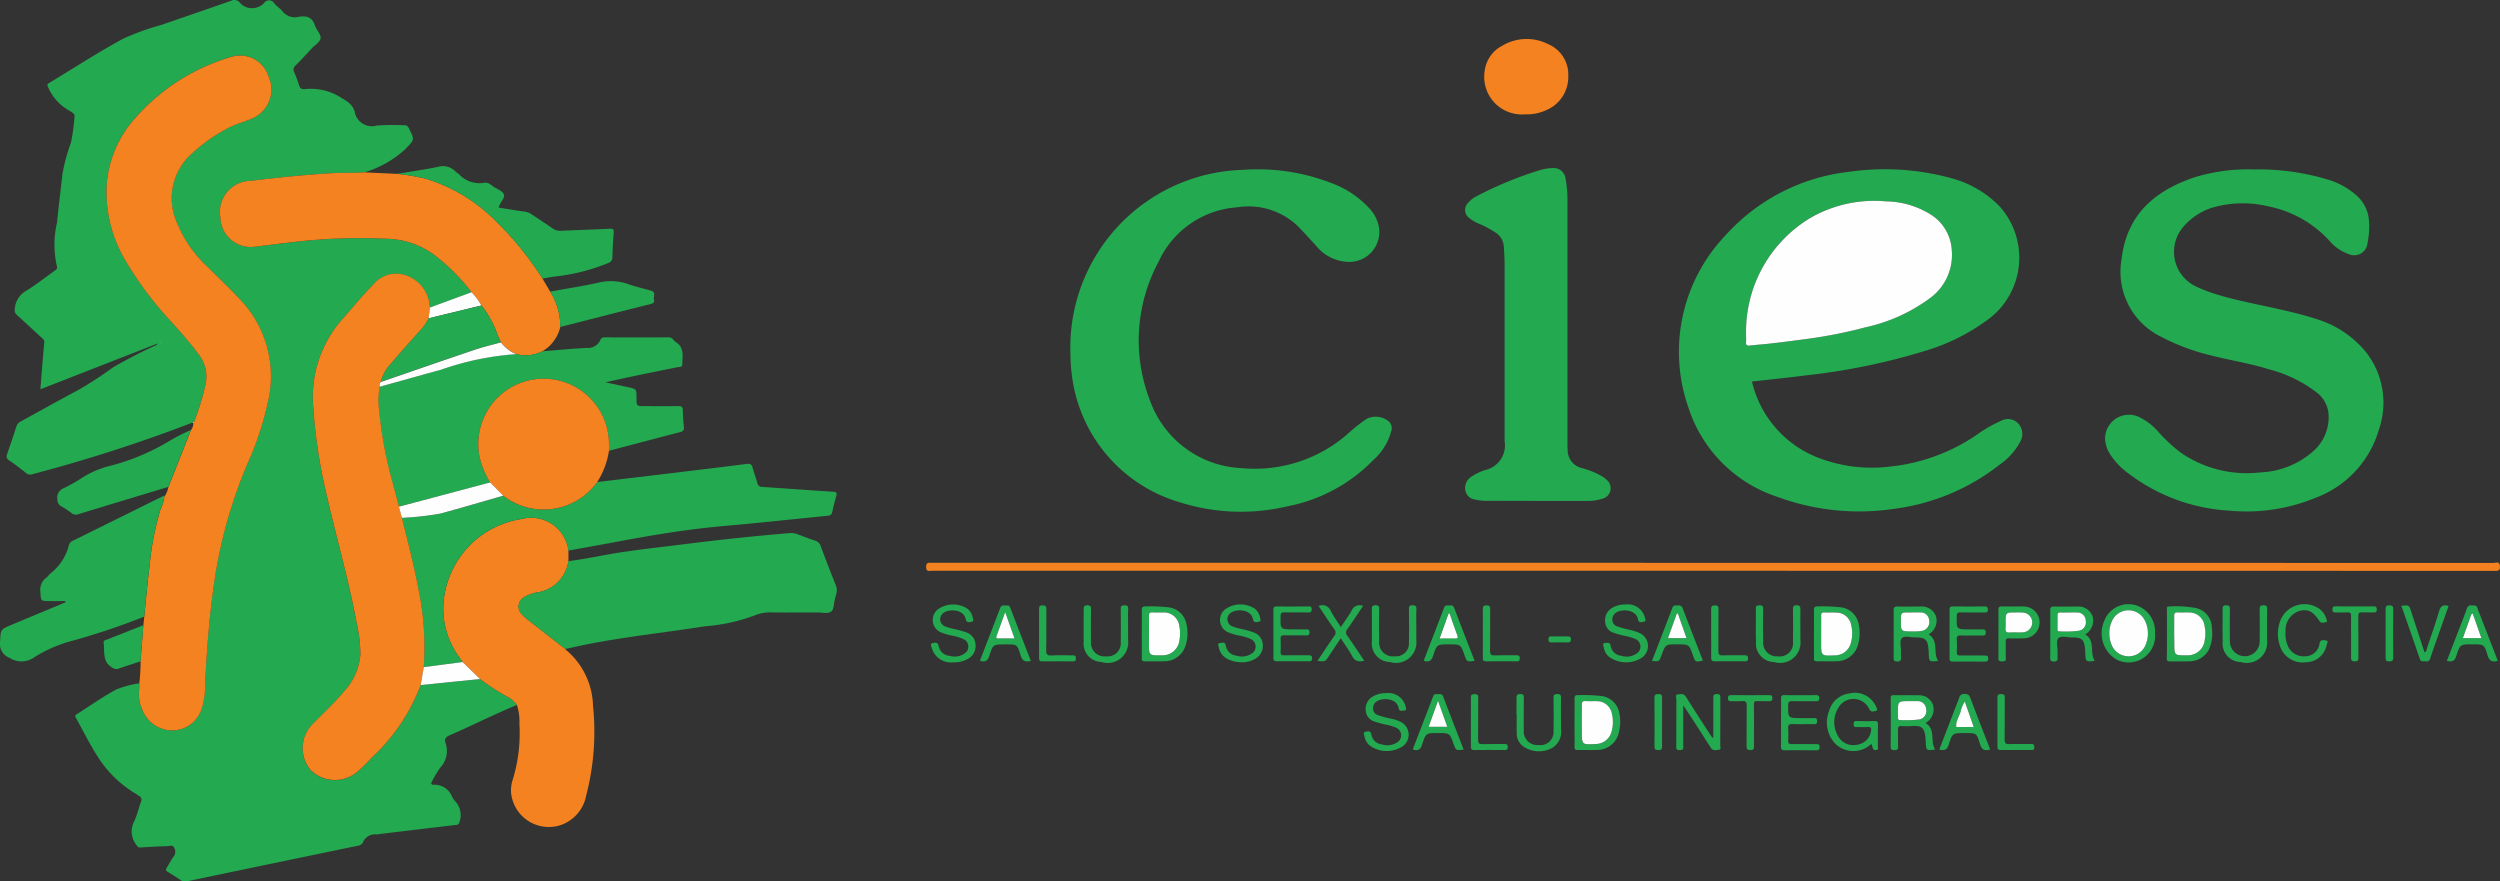 <svg xmlns="http://www.w3.org/2000/svg" width="162.026" height="57.118" viewBox="0 0 162.026 57.118">
  <rect x="0" y="0" width="162.026" height="57.118" fill="#333333" stroke="none"/>
  <g id="Group_24" data-name="Group 24" transform="translate(-78.279 -384.941)">
    <path id="Path_1" data-name="Path 1" d="M93,412.359c-.091-.039-.166.013-.243.045a99.539,99.539,0,0,1-10.179,3.268.4.4,0,0,1-.41-.072c-.363-.287-.73-.57-1.112-.83a.29.29,0,0,1-.118-.4c.2-.588.406-1.178.592-1.773a.564.564,0,0,1,.3-.348c1.255-.685,2.5-1.385,3.762-2.057a24.406,24.406,0,0,0,2.185-1.427,30.631,30.631,0,0,1,2.745-1.42.374.374,0,0,0,.178-.147l-7.607,2.972c.038-.484.071-.928.108-1.372.045-.546.084-1.093.144-1.638a.319.319,0,0,0-.138-.3c-.546-.5-1.086-1.012-1.64-1.506a.4.4,0,0,1-.134-.392,1.455,1.455,0,0,1,.75-1.182c.631-.388,1.215-.852,1.82-1.282.106-.076.218-.137.157-.305a6.285,6.285,0,0,1,.012-2.836c.1-1.059.238-2.115.354-3.173a12.093,12.093,0,0,1,.553-2.016,13.631,13.631,0,0,0,.226-1.69.2.2,0,0,0-.11-.212,2.6,2.6,0,0,0-.269-.177,3.15,3.15,0,0,1-1.338-1.51c-.084-.146-.033-.2.086-.27,1.584-.955,3.138-1.963,4.759-2.849a16.306,16.306,0,0,1,2.511-.907c1.5-.521,3.006-1.034,4.506-1.561a.454.454,0,0,1,.527.076,1.059,1.059,0,0,0,1.634.039.387.387,0,0,1,.642.056c.157.189.378.324.534.514a1.007,1.007,0,0,0,1.033.353c.505-.087.89.013,1.068.57.09.282.378.543.365.8s-.365.45-.567.671c-.349.38-.7.761-1.066,1.123a.324.324,0,0,0-.079.421c.118.276.223.558.314.844.061.192.157.284.368.258a3.639,3.639,0,0,1,2.357.554c.4.233.756.452.88.906a1.134,1.134,0,0,0,1.444.9,15.412,15.412,0,0,1,1.743-.018.3.3,0,0,1,.322.19c.4.775.365.736-.226,1.356a6.713,6.713,0,0,1-2.658,1.508c-.139.008-.278.02-.417.023-.624.014-1.249,0-1.871.043-1.695.1-3.383.281-5.069.487a2.012,2.012,0,0,0-1.975,2.352,1.965,1.965,0,0,0,2.3,1.906c.736-.085,1.471-.184,2.208-.266a36.709,36.709,0,0,1,6.243-.242,5.417,5.417,0,0,1,3.1,1.036,13.059,13.059,0,0,1,2.433,2.433l-2.695.992-.025-.159a2.282,2.282,0,0,0-1.521-1.92,1.923,1.923,0,0,0-2.157.619c-.686.7-1.307,1.457-1.952,2.193a7.555,7.555,0,0,0-1.92,5.612,33.727,33.727,0,0,0,.8,5.477c.636,2.85,1.466,5.654,2,8.528a9.791,9.791,0,0,1,.264,2.138,3.99,3.99,0,0,1-1.089,2.424c-.622.745-1.335,1.4-2.016,2.092a2.219,2.219,0,0,0-.132,2.967,2.251,2.251,0,0,0,3.117.051,10.969,10.969,0,0,0,.845-.842,12.229,12.229,0,0,0,3.18-4.714l3.849-.392a15.932,15.932,0,0,0,1.7,1.113,1.616,1.616,0,0,1,.687.567c-1.47.607-2.891,1.322-4.346,1.962-.235.1-.379.217-.276.5a1.571,1.571,0,0,1-.346,1.6,9.148,9.148,0,0,0-.53.883c-.089.145-.054.236.11.224a1.219,1.219,0,0,1,1.194.791,1.069,1.069,0,0,0,.185.263,1.326,1.326,0,0,1,.287,1.368c-.032.159-.122.171-.248.186q-2.436.286-4.871.579a1.4,1.4,0,0,1-.255.034.842.842,0,0,0-.879.511.425.425,0,0,1-.333.222q-5.526,1.143-11.049,2.3a.527.527,0,0,1-.45-.085q-.4-.274-.816-.519c-.135-.079-.148-.148-.065-.275.158-.244.283-.51.456-.741a.5.5,0,0,0,.008-.572c-.088-.179-.27-.086-.406-.082-.581.018-1.161.043-1.74.087-.162.012-.214-.055-.294-.172a1.4,1.4,0,0,1-.134-1.527c.19-.394.279-.835.432-1.248.068-.184.045-.305-.133-.4-.066-.034-.121-.091-.185-.128a7.371,7.371,0,0,1-2.527-2.485c-.506-.8-.925-1.648-1.385-2.473-.056-.1-.017-.151.067-.2.853-.542,1.681-1.131,2.568-1.609a6.424,6.424,0,0,1,1.488-.394c0,.14.005.28-.011.418a2.553,2.553,0,0,0,.266,1.436,2.067,2.067,0,0,0,1.983,1.19,1.987,1.987,0,0,0,1.8-1.4,4.321,4.321,0,0,0,.22-1.458c.1-2.073.243-4.14.524-6.2a31.1,31.1,0,0,1,2.174-8.1,20.249,20.249,0,0,0,1.363-4.054,7.2,7.2,0,0,0-1.685-6.6c-.7-.775-1.471-1.481-2.206-2.223a7.924,7.924,0,0,1-1.99-2.866,3.864,3.864,0,0,1,.973-4.483A10.527,10.527,0,0,1,95.4,393.17c.493-.248,1.037-.359,1.527-.605a2.036,2.036,0,0,0,.951-2.67,1.931,1.931,0,0,0-2.46-1.253,13.169,13.169,0,0,0-6.26,4.041,7.224,7.224,0,0,0-1.78,4.4,8.729,8.729,0,0,0,1.189,4.687,22.84,22.84,0,0,0,3.053,4.072c.585.661,1.178,1.313,1.7,2.025a2.355,2.355,0,0,1,.472,2,17.315,17.315,0,0,1-.743,2.43c-.028.013-.082,0-.055.065Zm-2.058-5.221a.113.113,0,0,1,.013-.023.116.116,0,0,1,.021-.016l-.028.041-.107.019c.006,0,.013.015.017.014C90.885,407.164,90.914,407.151,90.942,407.139Z" transform="translate(-2.195)" fill="#23a950"/>
    <path id="Path_2" data-name="Path 2" d="M749.189,465.871a7.005,7.005,0,0,0,4.155,4.88,9.6,9.6,0,0,0,4.81.627,12.134,12.134,0,0,0,5.761-2.167,8.241,8.241,0,0,1,1.4-.787.916.916,0,0,1,1.128.162.99.99,0,0,1,.14,1.167,4.163,4.163,0,0,1-1.316,1.484,13.923,13.923,0,0,1-6.907,2.887,15.291,15.291,0,0,1-7.531-.784,9,9,0,0,1-5.759-5.786,10.931,10.931,0,0,1,2.41-11.164,12.655,12.655,0,0,1,7.972-4.109,16.305,16.305,0,0,1,6.621.4,6.811,6.811,0,0,1,3.17,1.839,4.977,4.977,0,0,1-.673,7.268,13.168,13.168,0,0,1-4.244,2.119,41.7,41.7,0,0,1-7.569,1.556C751.578,465.612,750.392,465.734,749.189,465.871Zm-.384-3.094c0,.172.012.346,0,.516-.018.2.041.268.249.244.475-.057.954-.085,1.43-.141q1.178-.139,2.354-.3a29.989,29.989,0,0,0,3.678-.734,10.929,10.929,0,0,0,4.175-1.872,3.468,3.468,0,0,0,1.445-3.148,2.914,2.914,0,0,0-1.354-2.291,5.625,5.625,0,0,0-2.934-.86A8.3,8.3,0,0,0,753,455.246,8.607,8.607,0,0,0,748.806,462.777Z" transform="translate(-557.365 -56.201)" fill="#23a950"/>
    <path id="Path_3" data-name="Path 3" d="M126.148,430.727a17.312,17.312,0,0,0,.743-2.43,2.355,2.355,0,0,0-.472-2c-.525-.712-1.118-1.364-1.7-2.025a22.844,22.844,0,0,1-3.053-4.072,8.729,8.729,0,0,1-1.189-4.687,7.224,7.224,0,0,1,1.78-4.4,13.169,13.169,0,0,1,6.26-4.041,1.931,1.931,0,0,1,2.46,1.253,2.036,2.036,0,0,1-.951,2.67c-.49.246-1.034.357-1.527.605a10.526,10.526,0,0,0-2.486,1.718,3.864,3.864,0,0,0-.973,4.483,7.923,7.923,0,0,0,1.99,2.866c.735.742,1.5,1.449,2.206,2.223a7.2,7.2,0,0,1,1.685,6.6,20.25,20.25,0,0,1-1.363,4.054,31.1,31.1,0,0,0-2.174,8.1c-.281,2.057-.428,4.125-.524,6.2a4.321,4.321,0,0,1-.22,1.458,1.987,1.987,0,0,1-1.8,1.4,2.067,2.067,0,0,1-1.983-1.19,2.553,2.553,0,0,1-.266-1.436c.016-.138.008-.279.011-.418a12.29,12.29,0,0,0,.081-1.419q.09-1.171.181-2.343l.057-.553c.116-1.119.212-2.24.354-3.356a18.374,18.374,0,0,1,.695-3.589,2.711,2.711,0,0,0,.261-.884l-.005,0c.047.019.05-.02.061-.047a1.766,1.766,0,0,0,.2-.536l1.46-3.684a.805.805,0,0,0,.158-.454l0,0C126.145,430.8,126.148,430.765,126.148,430.727Z" transform="translate(-35.293 -18.428)" fill="#f58220"/>
    <path id="Path_4" data-name="Path 4" d="M922.989,452.15a15.681,15.681,0,0,1,4.879.678,4.844,4.844,0,0,1,1.857,1.069,2.368,2.368,0,0,1,.733,1.469,5.087,5.087,0,0,1-.082,1.54.867.867,0,0,1-1.237.725,2.82,2.82,0,0,1-1.21-.832,7.326,7.326,0,0,0-3.974-2.253,7.078,7.078,0,0,0-3.7.1,4.12,4.12,0,0,0-1.781,1.179,2.485,2.485,0,0,0,.789,3.916,10.5,10.5,0,0,0,1.168.458c1.51.478,3.071.736,4.609,1.1.722.169,1.441.352,2.145.587a6.627,6.627,0,0,1,3.061,2.07,5.313,5.313,0,0,1,.863,5.065,6.7,6.7,0,0,1-4.09,4.406,11.761,11.761,0,0,1-5.628.836,11.89,11.89,0,0,1-6.5-2.4,4.73,4.73,0,0,1-1.165-1.2,2.076,2.076,0,0,1-.356-.957,1.546,1.546,0,0,1,2.143-1.535,3.884,3.884,0,0,1,1.324,1.01,10.611,10.611,0,0,0,1.392,1.295,7.532,7.532,0,0,0,5.2,1.31,5.512,5.512,0,0,0,3.411-1.358,2.93,2.93,0,0,0,1-2.51,1.952,1.952,0,0,0-.781-1.327,8.591,8.591,0,0,0-3.085-1.489c-1.243-.392-2.534-.581-3.792-.909a13.813,13.813,0,0,1-3.247-1.228,4.671,4.671,0,0,1-2.5-4.994c.322-2.894,2.169-4.461,4.769-5.323A11.847,11.847,0,0,1,922.989,452.15Z" transform="translate(-698.655 -56.229)" fill="#23a950"/>
    <path id="Path_5" data-name="Path 5" d="M502.93,464.14a11.516,11.516,0,0,1,11.193-11.929,13.2,13.2,0,0,1,5.695.849,6.263,6.263,0,0,1,2.564,1.735,2.407,2.407,0,0,1,.545,1.152,1.939,1.939,0,0,1-1.86,2.229,2.8,2.8,0,0,1-2.263-1.1c-.4-.421-.78-.86-1.195-1.269a4.621,4.621,0,0,0-3.882-1.166,6.052,6.052,0,0,0-5.087,3.533,10.746,10.746,0,0,0-.54,9.025,6.608,6.608,0,0,0,5.9,4.342,9.119,9.119,0,0,0,7.021-2.327,10.569,10.569,0,0,1,1.119-.872,1.322,1.322,0,0,1,1.458.208.6.6,0,0,1,.14.54,3.833,3.833,0,0,1-1.176,1.926,10.53,10.53,0,0,1-5.565,3,13.106,13.106,0,0,1-7.013-.269,9.813,9.813,0,0,1-6.948-8.126A11.225,11.225,0,0,1,502.93,464.14Z" transform="translate(-355.275 -56.263)" fill="#23a950"/>
    <path id="Path_6" data-name="Path 6" d="M258.909,602.651a1.616,1.616,0,0,0-.687-.567,15.938,15.938,0,0,1-1.7-1.113l-1.131-1.1c-.068-.1-.134-.194-.2-.289a5.3,5.3,0,0,1-.92-4.341,5.968,5.968,0,0,1,4.948-4.641,2.432,2.432,0,0,1,3.033,2.047q0,.342,0,.685a2.4,2.4,0,0,1-2.052,2.033,2.293,2.293,0,0,0-.755.268.7.7,0,0,0-.177,1.178,2.157,2.157,0,0,0,.258.243q1.257.984,2.518,1.963a.19.19,0,0,0,.034.054,4.883,4.883,0,0,1,1.765,3.63,16.4,16.4,0,0,1-.442,5.82,2.518,2.518,0,0,1-1.527,1.871,2.454,2.454,0,0,1-3.34-2.048,2.178,2.178,0,0,1,.1-.827,10.229,10.229,0,0,0,.44-3.627A3.424,3.424,0,0,0,258.909,602.651Z" transform="translate(-147.131 -172.023)" fill="#f58220"/>
    <path id="Path_7" data-name="Path 7" d="M181.9,461.079a13.058,13.058,0,0,0-2.433-2.433,5.416,5.416,0,0,0-3.1-1.036,36.709,36.709,0,0,0-6.243.242c-.737.082-1.471.181-2.208.266a1.965,1.965,0,0,1-2.3-1.906,2.012,2.012,0,0,1,1.975-2.352c1.686-.206,3.374-.384,5.069-.487.622-.038,1.247-.029,1.871-.043.139,0,.278-.015.417-.023l2.119.1a14.093,14.093,0,0,1,1.81.3,10.791,10.791,0,0,1,4.709,2.875,20.425,20.425,0,0,1,2.908,3.611l.5.848a4.2,4.2,0,0,1,.654,2.289,2.5,2.5,0,0,1-1.161,1.577,2.394,2.394,0,0,1-1.7.178,2.426,2.426,0,0,1-.98-.763,5.263,5.263,0,0,1-.263-.58,6.471,6.471,0,0,0-1-1.8A4.4,4.4,0,0,0,181.9,461.079Z" transform="translate(-73.056 -57.197)" fill="#f58220"/>
    <path id="Path_8" data-name="Path 8" d="M666.1,461.508q0,3.955,0,7.909c0,.151,0,.3.013.452a1.2,1.2,0,0,0,.917,1.21,5.266,5.266,0,0,1,1.14.439,1.975,1.975,0,0,1,.477.327.7.7,0,0,1-.264,1.215,3.291,3.291,0,0,1-1.083.15q-3.279,0-6.558-.011a2.821,2.821,0,0,1-.607-.077.727.727,0,0,1-.642-.554.854.854,0,0,1,.322-.887,3.508,3.508,0,0,1,.948-.474,1.633,1.633,0,0,0,1.264-1.878q0-5.73,0-11.461c0-.376-.026-.752-.048-1.127a1.158,1.158,0,0,0-.525-.917,6.312,6.312,0,0,0-1.107-.59,2.426,2.426,0,0,1-.583-.341.646.646,0,0,1-.092-1.013,1.73,1.73,0,0,1,.56-.43,23.873,23.873,0,0,1,4.044-1.668,3.01,3.01,0,0,1,.856-.144.77.77,0,0,1,.844.677,6.881,6.881,0,0,1,.124,1.411Q666.1,457.617,666.1,461.508Z" transform="translate(-486.235 -55.802)" fill="#23a950"/>
    <path id="Path_9" data-name="Path 9" d="M287.02,603.913q-1.26-.981-2.518-1.963a2.158,2.158,0,0,1-.258-.243.7.7,0,0,1,.177-1.178,2.291,2.291,0,0,1,.755-.268,2.4,2.4,0,0,0,2.052-2.033c1.207-.145,2.391-.426,3.593-.6,1.394-.2,2.795-.355,4.192-.531q3.282-.414,6.578-.686a1,1,0,0,1,.44.058c.393.144.781.3,1.18.429a.553.553,0,0,1,.38.384q.46,1.238.951,2.464a.872.872,0,0,1,.037.65c-.032.091-.046.188-.074.28-.087.286-.043.692-.264.833s-.583.044-.884.044c-.969,0-1.938.011-2.907,0a2.6,2.6,0,0,0-1.161.2,11.879,11.879,0,0,1-3.23.7c-2.929.464-5.888.745-8.783,1.417C287.191,603.892,287.105,603.9,287.02,603.913Z" transform="translate(-172.112 -176.92)" fill="#23a950"/>
    <path id="Path_10" data-name="Path 10" d="M237.335,519.855a2.394,2.394,0,0,0,1.7-.178c.953-.076,1.906-.171,2.86-.218a.885.885,0,0,0,.913-.537c.051-.126.158-.149.29-.149q2.05.006,4.1,0a.359.359,0,0,1,.311.128.792.792,0,0,0,.183.181c.574.359.416.93.419,1.45,0,.191-.185.151-.3.173-1.557.314-3.115.622-4.68.983.478.1.955.208,1.433.309.574.121.575.119.575.695,0,.54,0,.54.537.54.721,0,1.442.008,2.163-.005.215,0,.3.044.305.276a10.152,10.152,0,0,0,.067,1.061c.023.21-.038.3-.25.351-1.539.4-3.073.806-4.609,1.212,0-.151,0-.3,0-.451a4.235,4.235,0,1,0-8.4.779,5.307,5.307,0,0,0,.7,1.719l-5.916,1.574c-.129-.486-.262-.971-.385-1.458a26.841,26.841,0,0,1-.9-4.756,5.111,5.111,0,0,1,.037-1.567c1.323-.368,2.644-.745,3.97-1.1A18.4,18.4,0,0,1,237.335,519.855Z" transform="translate(-125.609 -111.968)" fill="#23a950"/>
    <path id="Path_11" data-name="Path 11" d="M248.5,574.541a2.432,2.432,0,0,0-3.033-2.047,5.968,5.968,0,0,0-4.948,4.641,5.3,5.3,0,0,0,.92,4.341c.069.1.136.193.2.289l-2.517.327a18.21,18.21,0,0,0-.331-4.968c-.288-1.586-.7-3.142-1.088-4.7a18.8,18.8,0,0,0,2.522-.281c1.353-.371,2.7-.768,4.047-1.154a4.28,4.28,0,0,0,6.094-.889q2.05-.246,4.1-.491c1.868-.225,3.737-.448,5.6-.685.236-.03.32.046.376.257.089.331.214.653.306.984a.293.293,0,0,0,.311.25c1.535.1,3.068.217,4.6.314.227.014.26.077.2.277-.1.34-.186.684-.257,1.031-.038.185-.139.232-.31.249-2.205.216-4.408.463-6.616.653-2.4.207-4.776.605-7.143,1.051C250.532,574.176,249.516,574.356,248.5,574.541Z" transform="translate(-133.382 -153.917)" fill="#23a950"/>
    <path id="Path_12" data-name="Path 12" d="M275.759,541.965a4.28,4.28,0,0,1-6.094.889l-.847-.861a5.3,5.3,0,0,1-.7-1.719,4.235,4.235,0,1,1,8.4-.779c0,.15,0,.3,0,.451A5.22,5.22,0,0,1,275.759,541.965Z" transform="translate(-158.772 -125.786)" fill="#f58220"/>
    <path id="Path_13" data-name="Path 13" d="M496.634,608.61q-25.3,0-50.606,0c-.158,0-.357.092-.368-.232-.013-.351.2-.282.389-.282h42.979q29.116,0,58.232.006c.142,0,.372-.137.4.2.032.35-.17.314-.391.314Q521.953,608.609,496.634,608.61Z" transform="translate(-307.36 -186.678)" fill="#f58220"/>
    <path id="Path_14" data-name="Path 14" d="M88.934,581.65a2.712,2.712,0,0,1-.261.884,18.372,18.372,0,0,0-.695,3.589c-.142,1.115-.238,2.237-.354,3.356a45.708,45.708,0,0,1-4.978,1.653,8.8,8.8,0,0,0-2.214,1.024,1.406,1.406,0,0,1-1.53-.005.961.961,0,0,1-.618-1.051c.046-.782.011-.786.734-1.088q1.75-.732,3.5-1.46l0-.084H81.491c-.586,0-.561,0-.594-.593a.962.962,0,0,1,.384-.921c.1-.076.172-.194.27-.277a3.379,3.379,0,0,0,1.193-1.821.409.409,0,0,1,.234-.286q2.933-1.447,5.863-2.9A.382.382,0,0,1,88.934,581.65Z" transform="translate(0 -164.573)" fill="#23a950"/>
    <path id="Path_15" data-name="Path 15" d="M245.189,458.173a20.423,20.423,0,0,0-2.908-3.611,10.791,10.791,0,0,0-4.709-2.875,14.1,14.1,0,0,0-1.81-.3c.889-.148,1.783-.272,2.665-.455a1.128,1.128,0,0,1,1.135.309c.059.061.144.1.205.156a1.816,1.816,0,0,0,1.658.568c.269-.046.435.153.63.277.226.144.543.26.634.47s-.19.468-.284.715l-.055.146c.583.093,1.15.189,1.719.269a.948.948,0,0,1,.413.164c.454.307.915.6,1.366.916a.827.827,0,0,0,.539.155c1.053-.049,2.107-.08,3.16-.135.223-.011.277.056.261.264-.039.525-.072,1.051-.084,1.577a.367.367,0,0,1-.253.375,12.628,12.628,0,0,1-3.549.889Z" transform="translate(-131.755 -55.178)" fill="#23a950"/>
    <path id="Path_16" data-name="Path 16" d="M669.75,405.268a2.439,2.439,0,0,1-2.612-2.842,2.128,2.128,0,0,1,1.128-1.6,3.077,3.077,0,0,1,2.969-.112,2.141,2.141,0,0,1,1.317,2.081,2.326,2.326,0,0,1-1.422,2.2A2.993,2.993,0,0,1,669.75,405.268Z" transform="translate(-492.632 -12.918)" fill="#f58220"/>
    <path id="Path_17" data-name="Path 17" d="M109.683,555.553l-1.46,3.684c-1.94.587-3.881,1.17-5.819,1.765a.443.443,0,0,1-.445-.064,6.9,6.9,0,0,0-.7-.464.457.457,0,0,1-.222-.416.643.643,0,0,1,.429-.745,11.183,11.183,0,0,0,1.148-.653,5.969,5.969,0,0,1,1.885-.8,14.5,14.5,0,0,0,3.835-1.624A11.436,11.436,0,0,1,109.683,555.553Z" transform="translate(-19.036 -142.739)" fill="#23a950"/>
    <path id="Path_18" data-name="Path 18" d="M297.179,499.442a4.2,4.2,0,0,0-.654-2.289c1.068-.2,2.143-.359,3.2-.6a3.4,3.4,0,0,1,1.92.133c.467.159.95.269,1.425.407.334.1.138.378.184.573.037.159-.025.241-.2.285C301.093,498.442,299.136,498.944,297.179,499.442Z" transform="translate(-182.591 -93.31)" fill="#23a950"/>
    <path id="Path_19" data-name="Path 19" d="M121.921,632.959q-.091,1.171-.181,2.343c-.478.158-.957.308-1.431.477a.423.423,0,0,1-.4-.071c-.67-.387-.475-1.053-.561-1.629-.017-.116.083-.135.16-.166Z" transform="translate(-34.354 -207.499)" fill="#23a950"/>
    <path id="Path_20" data-name="Path 20" d="M805.945,663.16a1.682,1.682,0,0,1-2.348-.019,2,2,0,0,1-.39-2.108,1.556,1.556,0,0,1,1.311-1.139,1.5,1.5,0,0,1,1.731.852c.032.09.156.244-.017.279-.13.026-.318.119-.427-.13a1.128,1.128,0,0,0-1.951-.15,1.79,1.79,0,0,0-.061,1.928,1.133,1.133,0,0,0,1.275.536,1.044,1.044,0,0,0,.857-.89c.025-.173,0-.261-.2-.249-.247.016-.5,0-.742.006-.141.005-.185-.044-.185-.184s.023-.215.192-.21c.387.011.775.015,1.162,0,.2-.008.224.082.221.248-.009.462,0,.925-.006,1.388,0,.089.069.225-.115.244-.155.016-.212-.059-.234-.2A1.411,1.411,0,0,0,805.945,663.16Z" transform="translate(-606.383 -230.011)" fill="#23a950"/>
    <path id="Path_21" data-name="Path 21" d="M745.542,663.083c0-.848,0-1.7,0-2.545,0-.168,0-.276.23-.278s.228.112.227.277c0,1.012,0,2.023-.006,3.035,0,.1.075.28-.079.3-.182.023-.394.1-.543-.14-.479-.766-.975-1.521-1.466-2.279-.084-.13-.174-.257-.311-.459,0,.923,0,1.757,0,2.591,0,.151.055.31-.22.313s-.233-.139-.232-.3c0-1,0-2,.007-3,0-.1-.106-.295.1-.314.174-.017.371-.081.512.146.518.83,1.055,1.648,1.586,2.47.045.07.095.137.142.2Z" transform="translate(-556.223 -230.339)" fill="#23a950"/>
    <path id="Path_22" data-name="Path 22" d="M893.879,627.32c.684.43.266,1.2.617,1.719-.579.063-.587.056-.613-.484,0-.075,0-.15-.01-.225-.049-.673-.2-.822-.876-.812-.3,0-.694-.134-.864.061-.146.168-.042.554-.047.844,0,.118,0,.237,0,.355.007.171.017.3-.24.3s-.235-.137-.234-.3c0-1,.008-2,0-3,0-.216.064-.271.271-.265.473.015.947,0,1.421.005a.987.987,0,0,1,1.052.63A1.03,1.03,0,0,1,893.879,627.32Zm-1.06-1.421c-.172,0-.345.009-.517,0s-.231.044-.223.217c.012.269,0,.538,0,.807,0,.093-.023.21.13.2a6.466,6.466,0,0,0,1.255-.041.55.55,0,0,0,.444-.651.543.543,0,0,0-.576-.532C893.164,625.893,892.992,625.9,892.819,625.9Z" transform="translate(-680.456 -201.264)" fill="#23a950"/>
    <path id="Path_23" data-name="Path 23" d="M830.57,662.514c.7.422.273,1.193.626,1.712-.558.087-.584.067-.61-.464,0-.054,0-.108-.006-.161-.061-.878-.3-.92-.935-.891a4.485,4.485,0,0,1-.613,0c-.21-.019-.253.069-.246.258.013.354-.005.71.008,1.064.006.181-.048.243-.233.237-.165-.005-.249-.023-.247-.224.01-1.043.007-2.086,0-3.129,0-.147.032-.211.195-.208.538.008,1.077-.008,1.614.007a.937.937,0,0,1,.941.649A1.019,1.019,0,0,1,830.57,662.514Zm-1.029-1.417c-.757,0-.757,0-.757.743,0,.108,0,.215,0,.323s.026.166.143.161a7.22,7.22,0,0,0,1.224-.037.557.557,0,0,0,.462-.669.545.545,0,0,0-.587-.52C829.865,661.091,829.7,661.1,829.541,661.1Z" transform="translate(-627.499 -230.713)" fill="#23a950"/>
    <path id="Path_24" data-name="Path 24" d="M831.765,627.32c.684.43.266,1.2.617,1.719-.578.063-.586.056-.613-.483,0-.075,0-.15-.01-.226-.049-.673-.2-.822-.876-.813-.3,0-.694-.134-.864.061-.146.168-.042.554-.047.844,0,.118,0,.237,0,.355.007.17.018.3-.24.3s-.235-.136-.235-.3c0-1,.008-2,0-3,0-.216.063-.272.271-.265.473.015.947,0,1.42.005a.987.987,0,0,1,1.053.63A1.029,1.029,0,0,1,831.765,627.32Zm-1.077-.194a3.018,3.018,0,0,0,.646-.033.57.57,0,0,0,.464-.671.542.542,0,0,0-.585-.522c-.237-.008-.474,0-.711,0-.533,0-.533,0-.533.547C829.969,627.126,829.969,627.126,830.688,627.126Z" transform="translate(-628.49 -201.264)" fill="#23a950"/>
    <path id="Path_25" data-name="Path 25" d="M563.166,628.488c-.924,0-1.469-.363-1.583-.956-.019-.1-.132-.278.1-.3.14-.012.311-.079.351.188a.772.772,0,0,0,.684.638,1.145,1.145,0,0,0,1.092-.211.537.537,0,0,0-.127-.85,3.27,3.27,0,0,0-.829-.249,4.811,4.811,0,0,1-.645-.193.875.875,0,0,1-.22-1.5,1.7,1.7,0,0,1,1.9-.054.917.917,0,0,1,.352.56c.019.1.122.257-.053.292-.141.028-.343.106-.4-.17-.122-.645-1.088-.675-1.447-.393a.5.5,0,0,0,.1.865,5.3,5.3,0,0,0,.838.226,4.938,4.938,0,0,1,.553.17.871.871,0,0,1,.594.771.94.94,0,0,1-.468.925A1.628,1.628,0,0,1,563.166,628.488Z" transform="translate(-404.308 -200.623)" fill="#23a950"/>
    <path id="Path_26" data-name="Path 26" d="M449.058,628.49a1.3,1.3,0,0,1-1.414-.929c-.024-.111-.147-.291.091-.326.163-.024.315-.046.36.221a.779.779,0,0,0,.738.618,1.086,1.086,0,0,0,1.049-.25.536.536,0,0,0-.153-.825,3.316,3.316,0,0,0-.829-.248,4.726,4.726,0,0,1-.645-.194.875.875,0,0,1-.215-1.5,1.7,1.7,0,0,1,1.9-.05.919.919,0,0,1,.351.561c.019.1.122.256-.057.29-.143.027-.341.1-.394-.174-.127-.663-1.143-.668-1.473-.368a.5.5,0,0,0,.132.844,4.925,4.925,0,0,0,.807.217,5.576,5.576,0,0,1,.554.167.877.877,0,0,1,.621.785.942.942,0,0,1-.5.94A1.786,1.786,0,0,1,449.058,628.49Z" transform="translate(-308.977 -200.624)" fill="#23a950"/>
    <path id="Path_27" data-name="Path 27" d="M715.707,624.74a1.147,1.147,0,0,1,1.267.864c.017.089.1.241-.071.255-.132.011-.333.115-.379-.15-.108-.63-1-.7-1.411-.448a.526.526,0,0,0-.251.492.447.447,0,0,0,.314.408,7.762,7.762,0,0,0,.931.25,3.38,3.38,0,0,1,.544.191.922.922,0,0,1,.134,1.579,1.889,1.889,0,0,1-2.141-.049.993.993,0,0,1-.339-.607c-.015-.1-.128-.277.1-.292.148-.009.306-.063.346.2a.771.771,0,0,0,.689.632,1.134,1.134,0,0,0,1.089-.219A.536.536,0,0,0,716.4,627a3.115,3.115,0,0,0-.8-.239,6.313,6.313,0,0,1-.619-.173.8.8,0,0,1-.59-.727.924.924,0,0,1,.485-.913A1.615,1.615,0,0,1,715.707,624.74Z" transform="translate(-532.085 -200.623)" fill="#23a950"/>
    <path id="Path_28" data-name="Path 28" d="M620.769,659.923a1.148,1.148,0,0,1,1.267.866c.017.089.1.241-.072.255-.133.01-.332.114-.378-.151-.108-.63-1-.7-1.411-.446a.526.526,0,0,0-.25.492.448.448,0,0,0,.315.407,6.469,6.469,0,0,0,.932.248,2.658,2.658,0,0,1,.545.189.928.928,0,0,1,.13,1.583,1.889,1.889,0,0,1-2.141-.051,1.018,1.018,0,0,1-.34-.607c-.017-.1-.106-.259.076-.285.145-.021.332-.095.376.191a.771.771,0,0,0,.69.632,1.133,1.133,0,0,0,1.089-.219.536.536,0,0,0-.14-.847,3.138,3.138,0,0,0-.8-.239,6.3,6.3,0,0,1-.619-.173.8.8,0,0,1-.59-.727.925.925,0,0,1,.485-.913A1.64,1.64,0,0,1,620.769,659.923Z" transform="translate(-452.658 -230.058)" fill="#23a950"/>
    <path id="Path_29" data-name="Path 29" d="M702.9,662.482c0-.516.008-1.032,0-1.548,0-.184.051-.245.235-.233a10.271,10.271,0,0,1,1.543.061,1.353,1.353,0,0,1,1.132,1.127,2.754,2.754,0,0,1-.024,1.184,1.438,1.438,0,0,1-1.453,1.179c-.408.02-.818-.005-1.226.008-.186.006-.207-.078-.205-.231C702.908,663.514,702.9,663,702.9,662.482Zm.468,0v.548c0,.9,0,.9.91.843a1.066,1.066,0,0,0,1.005-.768,2.221,2.221,0,0,0,.035-1.177.983.983,0,0,0-1-.83c-.225-.01-.452.011-.677-.005-.205-.015-.286.042-.276.263C703.385,661.726,703.372,662.1,703.372,662.478Z" transform="translate(-522.576 -230.708)" fill="#23a950"/>
    <path id="Path_30" data-name="Path 30" d="M531.2,627.295c0-.505.008-1.011,0-1.515,0-.2.028-.293.257-.277a10.2,10.2,0,0,1,1.542.066,1.33,1.33,0,0,1,1.085,1.021,2.629,2.629,0,0,1-.059,1.494,1.437,1.437,0,0,1-1.416.974c-.4.015-.8-.005-1.194.006-.172.005-.219-.053-.216-.22C531.206,628.327,531.2,627.811,531.2,627.295Zm.468-.032v.612c0,.8,0,.8.8.8a1.1,1.1,0,0,0,1.175-.968,2.511,2.511,0,0,0-.006-.93,1,1,0,0,0-1.031-.878c-.236-.008-.474.011-.709-.005-.2-.013-.232.074-.227.245C531.675,626.511,531.668,626.887,531.668,627.263Z" transform="translate(-378.923 -201.259)" fill="#23a950"/>
    <path id="Path_31" data-name="Path 31" d="M797.85,627.294c0-.505.008-1.011,0-1.515,0-.2.032-.291.259-.276a10.143,10.143,0,0,1,1.542.066,1.344,1.344,0,0,1,1.1,1.084,2.7,2.7,0,0,1-.022,1.247,1.441,1.441,0,0,1-1.471,1.157c-.4.015-.8-.005-1.194.006-.175.005-.236-.057-.211-.222a.21.21,0,0,0,0-.032Zm.468-.008v.547c0,.876,0,.876.883.838a1.066,1.066,0,0,0,1.033-.774,2.218,2.218,0,0,0,.032-1.177.977.977,0,0,0-.975-.823c-.257-.014-.516,0-.773-.006-.155-.006-.206.049-.2.2C798.324,626.492,798.318,626.889,798.318,627.286Z" transform="translate(-602.009 -201.26)" fill="#23a950"/>
    <path id="Path_32" data-name="Path 32" d="M915.565,626.572a1.715,1.715,0,0,1-2.207,1.8,1.409,1.409,0,0,1-.183-.06,1.967,1.967,0,0,1-.91-2.529,1.681,1.681,0,0,1,2.154-1.013A1.784,1.784,0,0,1,915.565,626.572Zm-2.959-.026a1.963,1.963,0,0,0,.115.695,1.189,1.189,0,0,0,2.248.018,1.873,1.873,0,0,0-.1-1.587,1.175,1.175,0,0,0-2.008-.074A1.791,1.791,0,0,0,912.606,626.545Z" transform="translate(-697.62 -200.572)" fill="#23a950"/>
    <path id="Path_33" data-name="Path 33" d="M937.9,627.314c0-.517,0-1.033,0-1.55,0-.093-.055-.24.126-.235a7.217,7.217,0,0,1,1.753.1,1.312,1.312,0,0,1,1.033,1.285,2.558,2.558,0,0,1-.19,1.4,1.427,1.427,0,0,1-1.314.766c-.4.019-.8,0-1.2.007-.171,0-.221-.05-.218-.219C937.908,628.347,937.9,627.831,937.9,627.314Zm.468-.025v.612c0,.8,0,.8.8.791a1.1,1.1,0,0,0,1.164-.942,2.412,2.412,0,0,0-.009-.992.992.992,0,0,0-1-.84c-.247-.012-.495.007-.741-.005-.167-.008-.226.047-.221.218C938.377,626.516,938.37,626.9,938.37,627.289Z" transform="translate(-719.181 -201.28)" fill="#23a950"/>
    <path id="Path_34" data-name="Path 34" d="M982.4,626.547a1.857,1.857,0,0,0,.134.757,1.113,1.113,0,0,0,1.142.722.941.941,0,0,0,.931-.826c.063-.294.26-.218.415-.2.2.026.073.185.053.275a1.381,1.381,0,0,1-1.342,1.137,1.543,1.543,0,0,1-1.679-1.029,2.391,2.391,0,0,1-.019-1.585,1.679,1.679,0,0,1,2.4-.946,1.225,1.225,0,0,1,.607.721c.026.077.1.22-.025.24s-.3.1-.408-.064c-.438-.658-.776-.819-1.355-.646a1.3,1.3,0,0,0-.848,1.314C982.394,626.461,982.4,626.5,982.4,626.547Z" transform="translate(-755.999 -200.55)" fill="#23a950"/>
    <path id="Path_35" data-name="Path 35" d="M959.968,626.423c0-.355.006-.71,0-1.064,0-.171.005-.275.232-.272.209,0,.247.071.244.26q-.015,1.032,0,2.064a.965.965,0,1,0,1.93.015q.011-1.048,0-2.1c0-.174.037-.242.227-.241s.263.037.259.247c-.014.666,0,1.333-.007,2a1.325,1.325,0,0,1-1.7,1.43,1.2,1.2,0,0,1-1.178-1.342C959.965,627.09,959.968,626.757,959.968,626.423Z" transform="translate(-737.644 -200.913)" fill="#23a950"/>
    <path id="Path_36" data-name="Path 36" d="M511.042,626.456c0,.29,0,.581,0,.871a1.329,1.329,0,0,1-1.729,1.425,1.188,1.188,0,0,1-1.149-1.331c-.007-.688,0-1.376,0-2.064,0-.166,0-.272.228-.276.246,0,.247.111.246.29-.006.688-.012,1.376,0,2.064a.877.877,0,0,0,.976.95.849.849,0,0,0,.951-.929c.011-.709.008-1.419,0-2.129,0-.171.029-.247.224-.243s.272.029.261.244C511.029,625.7,511.042,626.08,511.042,626.456Z" transform="translate(-359.651 -200.908)" fill="#23a950"/>
    <path id="Path_37" data-name="Path 37" d="M625.37,626.441c0,.3,0,.6,0,.9a1.326,1.326,0,0,1-1.709,1.419,1.2,1.2,0,0,1-1.169-1.349c-.005-.7.006-1.4-.005-2.1,0-.193.07-.226.242-.228s.238.049.235.234q-.015,1.048,0,2.1a.884.884,0,0,0,.989.97.842.842,0,0,0,.938-.909c.013-.709.009-1.419,0-2.128,0-.177.014-.271.236-.266.2,0,.257.062.249.257C625.359,625.71,625.37,626.075,625.37,626.441Z" transform="translate(-455.299 -200.913)" fill="#23a950"/>
    <path id="Path_38" data-name="Path 38" d="M679.861,661.622c0-.355.007-.71,0-1.064,0-.183.007-.291.249-.289s.226.115.225.278c0,.688-.01,1.376,0,2.064a.878.878,0,0,0,.964.962.848.848,0,0,0,.963-.916c.013-.709.01-1.419,0-2.128,0-.191.037-.257.244-.258s.243.083.24.265c-.009.667,0,1.333,0,2a1.214,1.214,0,0,1-.648,1.266,1.8,1.8,0,0,1-1.782-.126,1.039,1.039,0,0,1-.439-.892c-.013-.387,0-.774,0-1.161Z" transform="translate(-503.298 -230.347)" fill="#23a950"/>
    <path id="Path_39" data-name="Path 39" d="M774.806,626.414c0-.365.01-.731,0-1.1-.007-.187.056-.236.237-.234s.244.036.241.229q-.017,1.048,0,2.1a.879.879,0,0,0,.952.975.855.855,0,0,0,.977-.935c.01-.7.006-1.4,0-2.1,0-.168,0-.27.229-.272s.255.1.253.286c-.008.656,0,1.312,0,1.967a1.325,1.325,0,0,1-1.7,1.426,1.2,1.2,0,0,1-1.175-1.344C774.8,627.081,774.806,626.747,774.806,626.414Z" transform="translate(-582.731 -200.907)" fill="#23a950"/>
    <path id="Path_40" data-name="Path 40" d="M850.9,663.849c-.4.133-.562-.023-.67-.379-.21-.69-.232-.684-.95-.684-.81,0-.832-.007-1.067.75-.107.346-.288.4-.611.317l1.119-2.912c.05-.13.11-.257.15-.39.057-.19.131-.3.374-.3s.309.1.381.292C850.042,661.649,850.472,662.747,850.9,663.849Zm-1.639-3.1a1.959,1.959,0,0,0-.269.647c-.093.333-.334.625-.281,1h1.127Z" transform="translate(-643.636 -230.336)" fill="#23a950"/>
    <path id="Path_41" data-name="Path 41" d="M642.018,663.9c-.5.066-.5.066-.654-.364-.248-.705-.248-.705-1.008-.705s-.79-.006-1.023.725c-.106.333-.263.457-.615.336.443-1.15.888-2.3,1.326-3.451.074-.195.227-.112.353-.127a.236.236,0,0,1,.3.165C641.127,661.619,641.574,662.756,642.018,663.9Zm-2.27-1.472h1.2l-.6-1.687Z" transform="translate(-468.879 -230.38)" fill="#23a950"/>
    <path id="Path_42" data-name="Path 42" d="M646.37,628.711c-.5.066-.5.066-.654-.364-.248-.705-.248-.705-1.008-.705s-.79-.006-1.023.724c-.106.333-.263.457-.615.336.443-1.151.888-2.3,1.326-3.451.074-.195.227-.112.353-.127a.236.236,0,0,1,.3.164C645.479,626.431,645.926,627.568,646.37,628.711Zm-1.628-3.067-.071,0-.576,1.607c.362,0,.683-.005,1,0,.158,0,.209-.025.144-.2C645.066,626.592,644.908,626.116,644.742,625.644Z" transform="translate(-472.52 -200.94)" fill="#23a950"/>
    <path id="Path_43" data-name="Path 43" d="M470.32,628.706c-.359.092-.559.014-.67-.371-.206-.709-.234-.7-.969-.7-.8,0-.814-.006-1.05.732-.1.32-.251.448-.612.33l.522-1.358c.262-.681.529-1.36.783-2.043.055-.149.137-.205.284-.18s.294-.072.376.143C469.422,626.411,469.873,627.558,470.32,628.706Zm-1.661-3.159c-.211.579-.393,1.075-.573,1.572-.037.1.016.129.109.128.34,0,.681,0,1.061,0Z" transform="translate(-325.231 -200.933)" fill="#23a950"/>
    <path id="Path_44" data-name="Path 44" d="M733.636,628.718c.45-1.17.892-2.309,1.325-3.452.073-.192.216-.129.345-.141a.257.257,0,0,1,.319.182c.429,1.133.873,2.26,1.312,3.391-.492.1-.492.1-.644-.335-.252-.719-.252-.719-1.03-.719-.754,0-.754,0-1.01.708C734.1,628.764,734.1,628.764,733.636,628.718Zm1.681-3.063-.07-.012-.575,1.6h1.2Z" transform="translate(-548.291 -200.942)" fill="#23a950"/>
    <path id="Path_45" data-name="Path 45" d="M1052.269,628.7c-.393.134-.559-.018-.668-.375-.212-.694-.233-.687-.98-.687-.782,0-.8-.007-1.038.747-.106.341-.283.411-.613.322l.45-1.167c.286-.741.578-1.479.852-2.224a.255.255,0,0,1,.305-.2c.154.013.332-.043.377.19a1.479,1.479,0,0,0,.094.239Zm-1.062-1.465-.563-1.6c-.115.044-.113.131-.137.2-.168.459-.33.92-.5,1.4Z" transform="translate(-812.109 -200.937)" fill="#23a950"/>
    <path id="Path_46" data-name="Path 46" d="M583.417,627.274c0-.506.006-1.012,0-1.517,0-.168.023-.25.222-.247.678.012,1.357.006,2.035,0,.131,0,.221,0,.223.181s-.067.213-.227.211c-.517-.008-1.034,0-1.55-.007-.187,0-.232.059-.236.238-.021.864-.026.864.833.864.28,0,.56.008.84,0,.159-.007.2.049.2.2s-.07.193-.212.191c-.474-.006-.948,0-1.421-.006-.179,0-.25.044-.241.232a7.707,7.707,0,0,1,0,.839c-.011.2.074.23.246.227.517-.009,1.034,0,1.551-.005.145,0,.241.006.241.2s-.111.192-.248.191c-.668,0-1.335-.008-2,0-.193,0-.262-.041-.256-.248C583.427,628.307,583.417,627.79,583.417,627.274Z" transform="translate(-422.608 -201.267)" fill="#23a950"/>
    <path id="Path_47" data-name="Path 47" d="M851.663,627.283c0-.517.007-1.033,0-1.55,0-.171.05-.22.219-.218q1.018.013,2.035,0c.16,0,.229.033.227.211s-.092.182-.223.181c-.517,0-1.034.006-1.551-.005-.181,0-.236.049-.24.234-.021.868-.028.868.83.868.28,0,.56.007.84,0,.151-.005.205.039.206.2s-.06.2-.208.2c-.463-.008-.926.006-1.389-.007-.2-.006-.295.035-.278.261a6.328,6.328,0,0,1,0,.807c-.01.19.064.235.241.232.517-.01,1.034,0,1.55,0,.14,0,.245,0,.245.194s-.1.2-.244.2c-.678,0-1.357-.009-2.035,0-.2,0-.229-.071-.226-.244C851.669,628.316,851.663,627.8,851.663,627.283Z" transform="translate(-647.032 -201.272)" fill="#23a950"/>
    <path id="Path_48" data-name="Path 48" d="M784.8,662.471c0-.516.007-1.033,0-1.549,0-.172.053-.219.22-.217q1.017.012,2.035,0c.162,0,.227.035.226.212s-.094.181-.224.18c-.517,0-1.034.006-1.55-.005-.182,0-.235.051-.239.235-.021.867-.027.867.831.867.28,0,.56.007.84,0,.153-.005.2.042.2.2s-.062.2-.209.194c-.463-.007-.926.007-1.389-.007-.2-.006-.294.038-.277.262a6.314,6.314,0,0,1,0,.806c-.01.191.066.234.242.231.517-.01,1.034,0,1.551,0,.141,0,.244,0,.244.2s-.1.2-.245.2c-.668,0-1.336-.012-2,0-.227.005-.263-.082-.258-.278C784.807,663.483,784.8,662.977,784.8,662.471Z" transform="translate(-591.092 -230.712)" fill="#23a950"/>
    <path id="Path_49" data-name="Path 49" d="M602.446,627.217l-.774,1.166c-.236.355-.236.355-.734.3.365-.546.714-1.084,1.083-1.608a.33.33,0,0,0,0-.45c-.345-.49-.672-.992-1.011-1.5a.588.588,0,0,1,.793.332c.183.347.415.669.648,1.038.247-.372.49-.7.691-1.051a.56.56,0,0,1,.752-.32c-.341.5-.675,1.013-1.024,1.51a.31.31,0,0,0,0,.421c.371.525.725,1.062,1.1,1.62-.346.073-.6.057-.78-.291C602.984,627.993,602.712,627.629,602.446,627.217Z" transform="translate(-437.272 -200.911)" fill="#23a950"/>
    <path id="Path_50" data-name="Path 50" d="M871.043,627.271c0-.506.006-1.011,0-1.517,0-.168.025-.252.223-.246.484.014.969-.006,1.453.007a1.032,1.032,0,0,1-.017,2.063c-.323.007-.646.01-.968,0-.173-.007-.222.055-.218.22.009.355-.008.71.007,1.065.008.186-.075.209-.229.208s-.258-.01-.252-.217C871.053,628.326,871.043,627.8,871.043,627.271Zm.468-.72a2.928,2.928,0,0,1,0,.354c-.027.219.043.309.279.291.278-.021.559.007.838-.01a.641.641,0,0,0,.021-1.279,4.458,4.458,0,0,0-.483-.007C871.512,625.9,871.512,625.9,871.512,626.552Z" transform="translate(-663.246 -201.266)" fill="#23a950"/>
    <path id="Path_51" data-name="Path 51" d="M1030.925,625.134c.5-.054.5-.053.64.388.285.876.573,1.752.861,2.634.138-.072.132-.2.167-.31.264-.783.54-1.562.771-2.355.1-.341.258-.457.619-.347q-.267.756-.533,1.511c-.221.627-.45,1.252-.656,1.885a.244.244,0,0,1-.312.187c-.135-.016-.29.065-.364-.155C1031.73,627.424,1031.325,626.282,1030.925,625.134Z" transform="translate(-797.011 -200.928)" fill="#23a950"/>
    <path id="Path_52" data-name="Path 52" d="M1004.781,627.508c0-.462-.007-.924,0-1.385,0-.171-.055-.225-.222-.217-.257.012-.516,0-.773,0-.137,0-.22-.014-.216-.187,0-.148.037-.207.2-.206q1.241.01,2.482,0c.164,0,.195.066.195.209s-.049.188-.187.183c-.247-.008-.5.011-.741-.006-.206-.014-.273.045-.27.262.013.88,0,1.761.007,2.642,0,.164.006.274-.226.275s-.256-.1-.252-.287C1004.787,628.368,1004.781,627.938,1004.781,627.508Z" transform="translate(-774.128 -201.274)" fill="#23a950"/>
    <path id="Path_53" data-name="Path 53" d="M765.5,662.676c0,.451-.008.9,0,1.353,0,.177-.041.238-.229.24s-.255-.053-.253-.253c.011-.88,0-1.761.01-2.642,0-.229-.066-.3-.289-.282s-.473,0-.709.006c-.138,0-.219-.016-.215-.188,0-.149.039-.206.2-.205q1.241.01,2.482,0c.165,0,.193.068.194.21s-.051.187-.188.183c-.258-.008-.516.008-.773-.006-.18-.01-.241.044-.236.23C765.511,661.774,765.5,662.225,765.5,662.676Z" transform="translate(-573.544 -230.713)" fill="#23a950"/>
    <path id="Path_54" data-name="Path 54" d="M490.453,626.926c0-.527.005-1.054,0-1.58,0-.169.027-.247.223-.248s.255.054.252.254c-.011.882.011,1.764-.013,2.645-.008.3.09.358.362.345.451-.022.9,0,1.355-.008.144,0,.212.028.21.193s-.052.2-.2.2c-.656-.007-1.313-.008-1.969,0-.17,0-.221-.049-.218-.219C490.459,627.979,490.453,627.452,490.453,626.926Z" transform="translate(-344.833 -200.922)" fill="#23a950"/>
    <path id="Path_55" data-name="Path 55" d="M661.754,662.1c0-.527.01-1.054,0-1.58-.006-.212.1-.211.254-.216s.224.042.222.215c-.008.914,0,1.828-.009,2.742,0,.232.07.289.291.282.473-.016.947,0,1.42-.007.141,0,.216.021.213.19,0,.153-.045.2-.2.2-.656-.007-1.313-.011-1.969,0-.2,0-.222-.084-.22-.249C661.759,663.151,661.754,662.624,661.754,662.1Z" transform="translate(-488.147 -230.374)" fill="#23a950"/>
    <path id="Path_56" data-name="Path 56" d="M757.1,626.9c0-.516.008-1.032,0-1.548,0-.188.033-.26.244-.263.228,0,.232.106.231.274-.005.892,0,1.785-.007,2.677,0,.218.045.3.281.292.473-.019.947,0,1.42-.009.163,0,.225.037.224.213s-.1.179-.224.179c-.646,0-1.291-.008-1.937,0-.189,0-.234-.061-.231-.239C757.111,627.952,757.1,627.425,757.1,626.9Z" transform="translate(-567.921 -200.914)" fill="#23a950"/>
    <path id="Path_57" data-name="Path 57" d="M666.505,626.919c0-.527.008-1.054,0-1.581,0-.187.059-.234.238-.234s.241.046.239.233c-.009.9.006,1.806-.01,2.709,0,.249.071.308.308.3.462-.019.925,0,1.388-.008.152,0,.234.02.23.206s-.083.186-.219.185c-.646,0-1.291-.008-1.937,0-.181,0-.242-.045-.237-.233C666.513,627.973,666.505,627.446,666.505,626.919Z" transform="translate(-492.123 -200.928)" fill="#23a950"/>
    <path id="Path_58" data-name="Path 58" d="M870.65,662.105c0-.527.008-1.054,0-1.581,0-.188.061-.232.239-.233s.239.048.237.234c-.009.9.006,1.807-.01,2.709,0,.251.074.307.309.3.462-.018.925,0,1.388-.008.153,0,.232.023.229.208s-.085.185-.219.184c-.646,0-1.291-.008-1.937,0-.182,0-.24-.048-.236-.234C870.658,663.159,870.65,662.632,870.65,662.105Z" transform="translate(-662.917 -230.367)" fill="#23a950"/>
    <path id="Path_59" data-name="Path 59" d="M1024.651,626.91c0-.516.005-1.032,0-1.547,0-.178.018-.275.238-.269.193.005.257.05.255.253q-.015,1.563,0,3.127c0,.2-.06.248-.254.253-.219.006-.242-.09-.239-.269C1024.657,627.942,1024.651,627.426,1024.651,626.91Z" transform="translate(-791.759 -200.919)" fill="#23a950"/>
    <path id="Path_60" data-name="Path 60" d="M735.133,662.113c0,.526-.008,1.053,0,1.579,0,.192-.066.235-.242.231s-.254-.017-.252-.221q.014-1.6,0-3.191c0-.214.107-.205.259-.214.186-.01.238.056.234.237C735.127,661.06,735.133,661.587,735.133,662.113Z" transform="translate(-549.134 -230.37)" fill="#23a950"/>
    <path id="Path_61" data-name="Path 61" d="M693.269,637.382c.172,0,.344,0,.515,0,.133,0,.218.008.221.182s-.068.214-.227.21c-.343-.01-.687-.01-1.03,0-.155,0-.2-.046-.2-.2s.061-.2.208-.193C692.926,637.389,693.1,637.382,693.269,637.382Z" transform="translate(-513.914 -211.197)" fill="#23a950"/>
    <path id="Path_62" data-name="Path 62" d="M143.523,581.382c-.012.027-.014.066-.061.047Z" transform="translate(-54.534 -164.348)" fill="#23a950"/>
    <path id="Path_63" data-name="Path 63" d="M204.779,509.3c.388,1.562.8,3.118,1.088,4.7a18.21,18.21,0,0,1,.331,4.968l-.2,1.165a12.229,12.229,0,0,1-3.18,4.714,10.978,10.978,0,0,1-.845.842,2.251,2.251,0,0,1-3.117-.051,2.219,2.219,0,0,1,.132-2.967c.681-.689,1.394-1.346,2.016-2.092a3.99,3.99,0,0,0,1.089-2.424,9.792,9.792,0,0,0-.264-2.138c-.534-2.874-1.364-5.678-2-8.528a33.729,33.729,0,0,1-.8-5.477,7.555,7.555,0,0,1,1.92-5.612c.645-.737,1.266-1.494,1.952-2.193a1.923,1.923,0,0,1,2.157-.619,2.282,2.282,0,0,1,1.521,1.92l.025.159-.091.7a3,3,0,0,1-.561.814c-.624.691-1.243,1.388-1.848,2.095a2.745,2.745,0,0,0-.692,1.213.4.4,0,0,0-.068.305,5.111,5.111,0,0,0-.037,1.567,26.838,26.838,0,0,0,.9,4.756c.123.488.256.972.385,1.459Z" transform="translate(-100.454 -90.799)" fill="#f58220"/>
    <path id="Path_64" data-name="Path 64" d="M245.16,649.071l.2-1.165,2.517-.327,1.131,1.1Z" transform="translate(-139.617 -219.731)" fill="#fefefe"/>
    <path id="Path_65" data-name="Path 65" d="M248.3,502.573l.091-.7,2.695-.992a4.4,4.4,0,0,1,.64.858Z" transform="translate(-142.245 -97.001)" fill="#fefefe"/>
    <path id="Path_66" data-name="Path 66" d="M142.359,520.621l.028-.042a.12.12,0,0,0-.021.016.112.112,0,0,0-.013.023Z" transform="translate(-53.606 -113.479)" fill="#fefefe"/>
    <path id="Path_67" data-name="Path 67" d="M141.829,520.816c-.029.012-.057.025-.086.036,0,0-.011-.009-.016-.014l.108-.019Z" transform="translate(-53.082 -113.677)" fill="#fefefe"/>
    <path id="Path_68" data-name="Path 68" d="M154.937,552.4c0,.037,0,.071-.055.065C154.855,552.407,154.909,552.416,154.937,552.4Z" transform="translate(-64.082 -140.104)" fill="#fefefe"/>
    <path id="Path_69" data-name="Path 69" d="M770.913,473.309a8.607,8.607,0,0,1,4.2-7.531,8.3,8.3,0,0,1,4.844-1.055,5.625,5.625,0,0,1,2.934.86,2.914,2.914,0,0,1,1.354,2.291,3.467,3.467,0,0,1-1.445,3.148,10.93,10.93,0,0,1-4.175,1.872,29.988,29.988,0,0,1-3.678.734q-1.176.16-2.355.3c-.476.056-.954.085-1.43.141-.207.025-.267-.046-.249-.244C770.925,473.655,770.913,473.482,770.913,473.309Z" transform="translate(-579.472 -66.733)" fill="#fefefe"/>
    <path id="Path_70" data-name="Path 70" d="M232.418,506.967l3.426-.832a6.47,6.47,0,0,1,1,1.8,5.293,5.293,0,0,0,.263.58c-.588.167-1.184.309-1.762.5-2.013.679-4.02,1.376-6.029,2.067a2.745,2.745,0,0,1,.692-1.213c.605-.707,1.224-1.4,1.848-2.095A3,3,0,0,0,232.418,506.967Z" transform="translate(-126.362 -101.395)" fill="#23a950"/>
    <path id="Path_71" data-name="Path 71" d="M228.956,523.3c2.009-.69,4.016-1.388,6.029-2.067.578-.2,1.174-.337,1.762-.5a2.427,2.427,0,0,0,.981.763,18.4,18.4,0,0,0-4.869,1.01c-1.326.358-2.647.735-3.97,1.1A.4.4,0,0,1,228.956,523.3Z" transform="translate(-126.001 -113.601)" fill="#fefefe"/>
    <path id="Path_72" data-name="Path 72" d="M236.711,578.618l-.195-.723,5.916-1.574.847.861c-1.348.386-2.694.783-4.047,1.154A18.8,18.8,0,0,1,236.711,578.618Z" transform="translate(-132.385 -160.115)" fill="#fefefe"/>
    <path id="Path_73" data-name="Path 73" d="M895.224,627.89c.172,0,.345-.006.517,0a.544.544,0,0,1,.576.532.55.55,0,0,1-.444.651,6.461,6.461,0,0,1-1.255.041c-.153.006-.129-.111-.13-.2,0-.269.008-.538,0-.807-.008-.173.056-.228.223-.217S895.052,627.89,895.224,627.89Z" transform="translate(-682.861 -203.255)" fill="#fefefe"/>
    <path id="Path_74" data-name="Path 74" d="M831.96,663.088c.162,0,.323-.005.485,0a.545.545,0,0,1,.587.52.557.557,0,0,1-.462.669,7.232,7.232,0,0,1-1.224.037c-.117,0-.147-.059-.143-.161s0-.215,0-.323C831.2,663.088,831.2,663.088,831.96,663.088Z" transform="translate(-629.918 -232.705)" fill="#fefefe"/>
    <path id="Path_75" data-name="Path 75" d="M833.113,629.125c-.72,0-.72,0-.72-.681,0-.547,0-.547.533-.547.237,0,.474-.006.711,0a.542.542,0,0,1,.585.522.571.571,0,0,1-.464.671A3.013,3.013,0,0,1,833.113,629.125Z" transform="translate(-630.914 -203.263)" fill="#fefefe"/>
    <path id="Path_76" data-name="Path 76" d="M705.761,664.453c0-.376.013-.752,0-1.127-.01-.221.071-.278.276-.263.224.016.451,0,.676.006a.983.983,0,0,1,1,.83,2.222,2.222,0,0,1-.035,1.177,1.066,1.066,0,0,1-1.005.768c-.91.055-.91.055-.91-.843Z" transform="translate(-524.965 -232.684)" fill="#fefefe"/>
    <path id="Path_77" data-name="Path 77" d="M534.07,629.252c0-.376.007-.752,0-1.127,0-.171.03-.258.227-.245.235.016.473,0,.709.005a1,1,0,0,1,1.031.878,2.511,2.511,0,0,1,.006.93,1.1,1.1,0,0,1-1.175.968c-.8.008-.8.008-.8-.8Q534.07,629.558,534.07,629.252Z" transform="translate(-381.325 -203.249)" fill="#fefefe"/>
    <path id="Path_78" data-name="Path 78" d="M800.729,629.286c0-.4.006-.795,0-1.192,0-.154.048-.209.2-.2.258.01.516-.008.773.006a.977.977,0,0,1,.975.823,2.22,2.22,0,0,1-.032,1.177,1.066,1.066,0,0,1-1.033.774c-.883.038-.883.038-.883-.838Z" transform="translate(-604.42 -203.259)" fill="#fefefe"/>
    <path id="Path_79" data-name="Path 79" d="M915.069,628.535a1.791,1.791,0,0,1,.26-.948,1.175,1.175,0,0,1,2.008.074,1.873,1.873,0,0,1,.1,1.587,1.189,1.189,0,0,1-2.248-.018A1.963,1.963,0,0,1,915.069,628.535Z" transform="translate(-700.082 -202.563)" fill="#fefefe"/>
    <path id="Path_80" data-name="Path 80" d="M940.778,629.265c0-.387.007-.773,0-1.159,0-.171.054-.226.221-.218.247.012.495-.007.741.005a.992.992,0,0,1,1,.84,2.408,2.408,0,0,1,.009.992,1.1,1.1,0,0,1-1.163.942c-.8.009-.8.009-.8-.791Z" transform="translate(-721.589 -203.256)" fill="#fefefe"/>
    <path id="Path_81" data-name="Path 81" d="M854.9,663.269l.577,1.646h-1.127c-.053-.373.188-.666.281-1A1.958,1.958,0,0,1,854.9,663.269Z" transform="translate(-649.28 -232.858)" fill="#fefefe"/>
    <path id="Path_82" data-name="Path 82" d="M645.024,664.641l.607-1.687.6,1.687Z" transform="translate(-474.155 -232.594)" fill="#fefefe"/>
    <path id="Path_83" data-name="Path 83" d="M650,628.329c.165.473.323.948.5,1.416.065.172.014.2-.144.2-.32-.007-.64,0-1,0l.576-1.607Z" transform="translate(-477.774 -203.626)" fill="#fefefe"/>
    <path id="Path_84" data-name="Path 84" d="M474.056,627.785l.6,1.7c-.38,0-.72,0-1.061,0-.093,0-.147-.025-.109-.128C473.664,628.86,473.845,628.364,474.056,627.785Z" transform="translate(-330.629 -203.17)" fill="#fefefe"/>
    <path id="Path_85" data-name="Path 85" d="M740.62,628.326l.556,1.586h-1.2l.575-1.6Z" transform="translate(-553.594 -203.613)" fill="#fefefe"/>
    <path id="Path_86" data-name="Path 86" d="M1056.507,629.917h-1.2c.171-.481.333-.942.5-1.4.024-.065.021-.153.137-.2Z" transform="translate(-817.409 -203.618)" fill="#fefefe"/>
    <path id="Path_87" data-name="Path 87" d="M873.894,628.548c0-.651,0-.651.652-.651a4.443,4.443,0,0,1,.483.008.641.641,0,0,1-.021,1.279c-.278.017-.56-.011-.838.01-.235.018-.305-.072-.279-.291A2.942,2.942,0,0,0,873.894,628.548Z" transform="translate(-665.628 -203.262)" fill="#fefefe"/>
  </g>
</svg>
